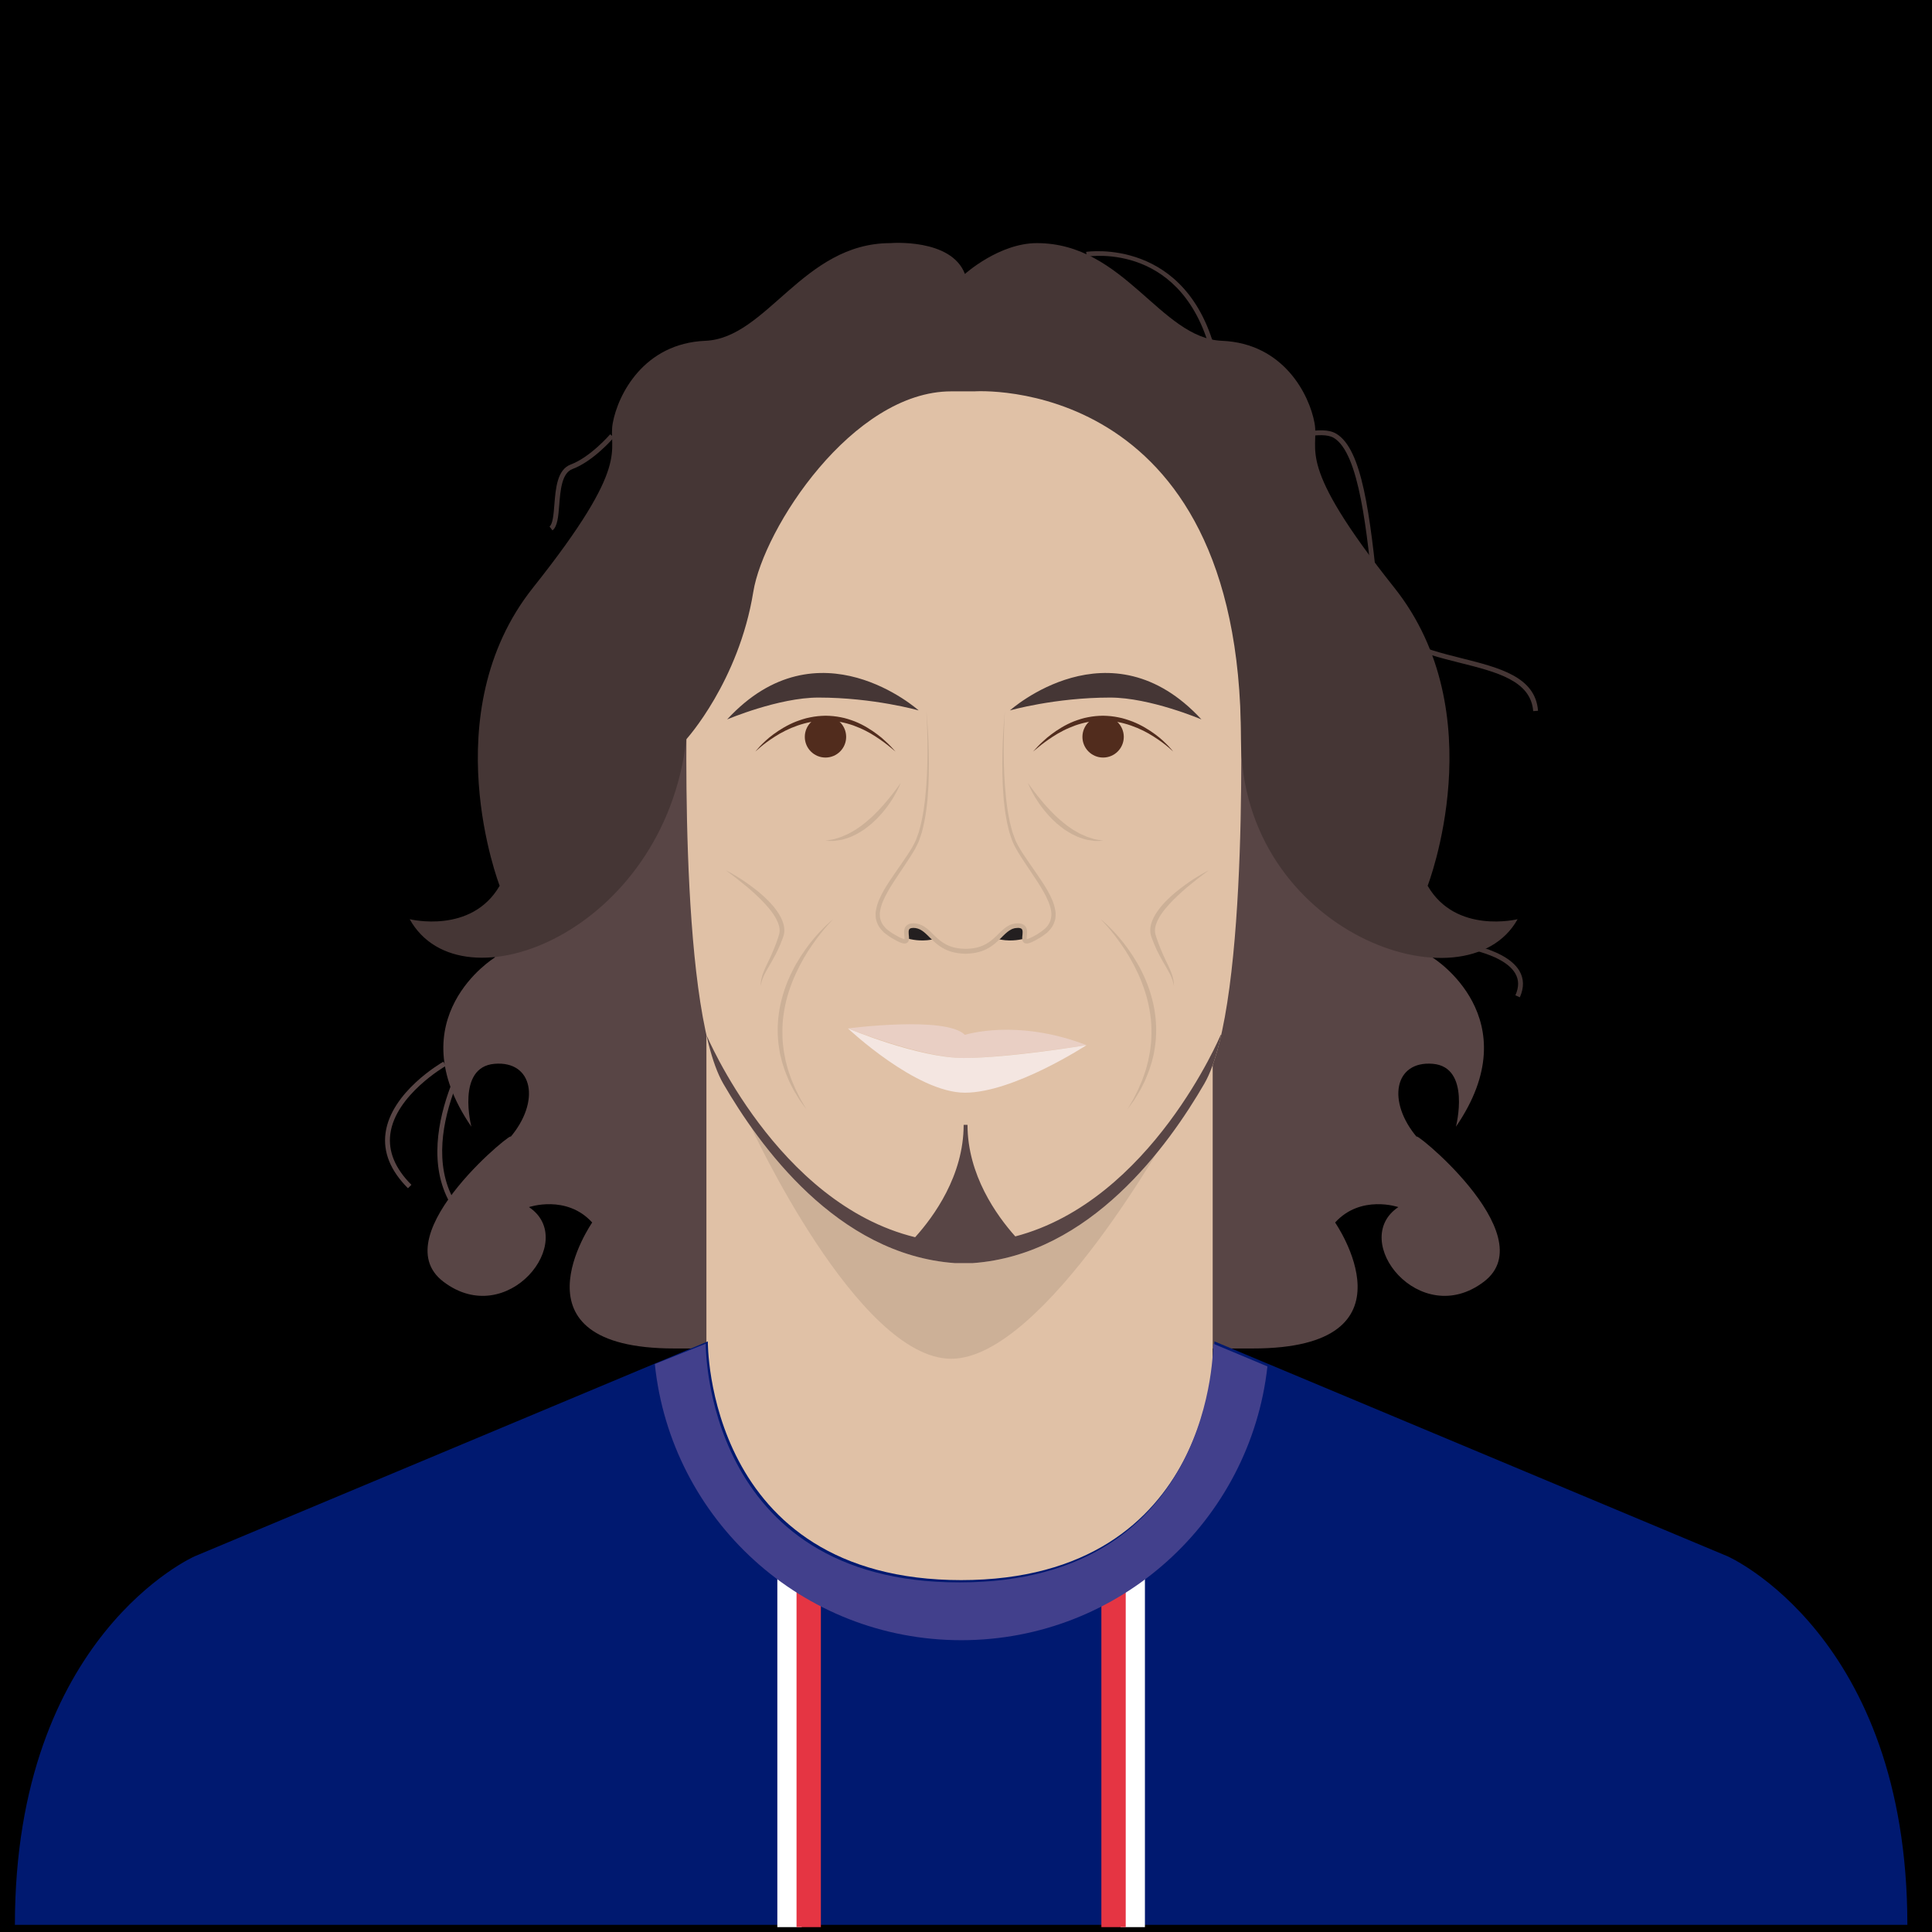 <?xml version="1.0" encoding="utf-8"?>
<!-- Generator: Adobe Illustrator 16.0.0, SVG Export Plug-In . SVG Version: 6.00 Build 0)  -->
<!DOCTYPE svg PUBLIC "-//W3C//DTD SVG 1.1//EN" "http://www.w3.org/Graphics/SVG/1.1/DTD/svg11.dtd">
<svg version="1.1" id="Layer_1" xmlns="http://www.w3.org/2000/svg" xmlns:xlink="http://www.w3.org/1999/xlink" x="0px" y="0px"
	 width="396.85px" height="396.851px" viewBox="0 0 396.85 396.851" enable-background="new 0 0 396.85 396.851"
	 xml:space="preserve">
	<defs>
	    <clipPath id="circle-clip">
	        <circle stroke="#000000" stroke-miterlimit="10" cx="200" cy="200" r="175" />
	    </clipPath>
	</defs>
<g>
	<rect width="400" height="400" class="player-bg"/>	<g>
		<path fill="#584545" d="M294.308,196.723c0,0,20.064,12.398,4.752,34.716c0,0,3.168-12.258-4.752-12.923
			s-9.504,7.783-3.168,15.176c-2.502-2.908,26.395,19.871,13.68,29.569c-13.152,10.032-27.836-8.448-17.59-15.312
			c0,0-7.707-2.641-12.986,3.168c0,0,17.952,25.873-16.897,25.873h-16.369l-4.224-68.644l10.032-58.611l22.519,4.62L294.308,196.723
			z"/>
	</g>
	<g>
		<path fill="#584545" d="M138.539,276.989c-34.85,0-16.896-25.873-16.896-25.873c-5.28-5.809-12.987-3.168-12.987-3.168
			c10.246,6.864-4.438,25.345-17.591,15.312c-12.715-9.698,16.184-32.478,13.682-29.569c6.336-7.393,4.752-15.841-3.169-15.176
			s-4.752,12.923-4.752,12.923c-15.313-22.317,4.752-34.716,4.752-34.716l14.785-25.999l24.617-35.546l8.384,9.541l2.377,62.703
			l-2.377,47.919v21.648H138.539z"/>
	</g>
	<g>
		<rect x="145.104" y="209.564" fill="#E0C1A6" width="103.993" height="131.87"/>
	</g>
	<g>
		<path fill="#001970" d="M197.336,324.572c52.612,0,52.118-49.037,52.118-49.037l105.407,44.142c0,0,36.928,16.228,36.928,75.697
			H3.061c0-59.47,36.928-75.697,36.928-75.697l105.406-44.142c0,0-0.494,49.037,52.119,49.037"/>
	</g>
	<g>
		<path fill="#CCB097" d="M154.238,231.438c0,0,21.956,47.663,41.146,47.663s45.592-48.051,45.592-48.051L154.238,231.438z"/>
	</g>
	<g>
		<g>
			<g>
				<rect x="159.672" y="324.286" fill="#FFFFFF" width="5" height="71.564"/>
			</g>
		</g>
		<g>
			<g>
				<rect x="163.615" y="324.286" fill="#E53543" width="5" height="71.564"/>
			</g>
		</g>
		<g>
			<g>
				<rect x="230.178" y="321.445" fill="#FFFFFF" width="5" height="74.405"/>
			</g>
		</g>
		<g>
			<g>
				<rect x="226.233" y="324.286" fill="#E53543" width="5" height="71.564"/>
			</g>
		</g>
	</g>
	<g>
		<path fill="#42408C" d="M249.203,276.006c0,0,0.494,49.037-52.119,49.037c-52.615,0-52.121-49.037-52.121-49.037l-10.455,4.176
			c3.281,31.87,30.21,56.729,62.948,56.729c32.568,0,59.38-24.606,62.886-56.24L249.203,276.006z"/>
	</g>
	<g>
		<path fill="#E0C1A6" d="M254.771,140.23c0,0,2.111,66.003-7.393,82.372c-7.336,12.635-23.35,35.125-47.566,36.852h-3.673
			c-24.217-1.727-40.23-24.217-47.566-36.852c-9.505-16.369-7.393-82.372-7.393-82.372l10.561-41.192l47.423-25.867l41.813,16.356
			l16.369,29.582L254.771,140.23"/>
	</g>
	<g>
		<path fill="#453635" d="M254.905,151.847c0,39.863,46.267,55.971,56.827,36.962c0,0-12.673,3.168-18.481-6.864
			c0,0,13.729-35.378-6.863-61.251c-20.594-25.874-15.313-27.985-16.369-33.794c-1.057-5.809-6.336-16.369-19.01-16.896
			c-12.672-0.528-20.064-20.065-38.018-20.065c-7.781,0-14.785,6.336-14.785,6.336c-2.821-7.399-15.312-6.336-15.312-6.336
			c-17.953,0-25.345,19.537-38.019,20.065c-12.672,0.527-17.952,11.088-19.008,16.896c-1.057,5.809,4.224,7.92-16.369,33.794
			c-20.594,25.873-6.865,61.251-6.865,61.251c-5.808,10.032-18.48,6.864-18.48,6.864c10.561,19.009,52.275,2.641,56.827-36.962
			c0,0,10.767-11.857,13.753-30.273c2.111-13.024,20.406-41.186,40.652-41.186h4.758C200.143,80.388,254.905,76.515,254.905,151.847
			z"/>
	</g>
	<g>
		<path fill="#453635" d="M113.48,108.947l-0.604-0.797c0.68-0.514,0.841-2.532,0.996-4.484c0.271-3.38,0.577-7.211,3.369-8.258
			c4.057-1.521,8.053-6.159,8.093-6.206l0.76,0.65c-0.169,0.198-4.205,4.881-8.501,6.491c-2.197,0.824-2.477,4.319-2.723,7.402
			C114.682,106.116,114.518,108.163,113.48,108.947z"/>
	</g>
	<g>
		<path fill="#584545" d="M83.799,244.077c-3.586-3.587-5.137-7.397-4.607-11.325c1.141-8.469,11.441-14.422,11.879-14.671
			l0.494,0.869c-0.103,0.059-10.31,5.961-11.383,13.938c-0.484,3.603,0.971,7.129,4.324,10.482L83.799,244.077z"/>
	</g>
	<g>
		<path fill="#584545" d="M94.327,249.851c-11.866-14.37,3.513-37.331,3.669-37.562l0.826,0.562
			c-0.152,0.225-15.111,22.571-3.724,36.362L94.327,249.851z"/>
	</g>
	<g>
		<path fill="#453635" d="M314.931,146.076c-0.482-6.269-7.525-8.038-14.982-9.91c-8.306-2.086-16.894-4.242-17.739-12.787
			c-1.405-14.19-2.998-30.275-8.224-33.423c-1.332-0.802-3.372-0.584-5.736-0.334c-6.338,0.676-15.021,1.597-19.311-16.335
			c-5.628-23.538-24.862-20.694-25.68-20.564l-0.162-0.986c0.211-0.031,20.966-3.141,26.814,21.318
			c4.084,17.076,11.93,16.242,18.232,15.573c2.542-0.271,4.738-0.505,6.357,0.471c5.25,3.163,6.919,16.163,8.703,34.183
			c0.776,7.844,9.018,9.913,16.987,11.915c7.815,1.963,15.198,3.816,15.735,10.804L314.931,146.076z"/>
	</g>
	<g>
		<path fill="#453635" d="M312.189,204.853l-0.914-0.406c0.761-1.712,0.745-3.194-0.05-4.533
			c-2.865-4.825-14.727-5.844-14.847-5.854l0.081-0.996c0.509,0.041,12.496,1.07,15.625,6.339
			C313.044,201.018,313.079,202.851,312.189,204.853z"/>
	</g>
	<g>
		<path fill="#453635" d="M188.702,145.927c0,0-20.593-18.481-39.339,1.848c0,0,10.561-4.488,18.746-4.488
			C179.461,143.286,188.702,145.927,188.702,145.927z"/>
	</g>
	<g>
		<path fill="#512C1D" d="M155.172,154.375c0,0,0.303-0.417,0.92-1.073c0.629-0.643,1.537-1.57,2.798-2.482
			c1.251-0.918,2.81-1.889,4.638-2.612c0.92-0.338,1.884-0.679,2.906-0.86c1.014-0.211,2.068-0.32,3.123-0.326
			c1.056-0.007,2.11,0.107,3.128,0.306c1.021,0.187,1.99,0.515,2.909,0.86c0.912,0.369,1.759,0.797,2.526,1.259
			c0.765,0.462,1.472,0.928,2.085,1.402c0.621,0.468,1.172,0.916,1.621,1.358c0.463,0.427,0.864,0.796,1.166,1.132
			c0.609,0.66,0.957,1.037,0.957,1.037s-0.396-0.325-1.09-0.894c-0.68-0.578-1.708-1.34-2.977-2.173
			c-0.629-0.423-1.346-0.828-2.113-1.224c-0.771-0.396-1.611-0.741-2.486-1.074c-0.885-0.306-1.816-0.561-2.778-0.736
			c-0.961-0.176-1.952-0.27-2.944-0.255c-3.994-0.017-7.818,1.627-10.354,3.263c-1.281,0.815-2.303,1.581-2.982,2.16
			C155.54,154.016,155.172,154.375,155.172,154.375z"/>
	</g>
	<g>
		<circle fill="#512C1D" cx="169.561" cy="151.361" r="4.247"/>
	</g>
	<g>
		<path fill="#CCB097" d="M185.007,160.823c0,0-0.105,0.304-0.345,0.812c-0.24,0.508-0.592,1.23-1.086,2.062
			c-0.502,0.822-1.122,1.771-1.891,2.708c-0.377,0.476-0.783,0.955-1.23,1.412c-0.424,0.478-0.924,0.898-1.393,1.35
			c-0.492,0.425-1.021,0.812-1.529,1.202c-0.545,0.345-1.07,0.7-1.617,0.98c-0.559,0.258-1.074,0.556-1.616,0.719
			c-0.539,0.168-1.034,0.363-1.518,0.449c-0.483,0.085-0.929,0.147-1.318,0.2c-0.392,0.044-0.741,0.007-1.022,0.015
			c-0.564-0.01-0.881-0.029-0.881-0.029s0.319-0.069,0.866-0.165c0.272-0.056,0.606-0.078,0.976-0.188
			c0.365-0.121,0.775-0.256,1.223-0.385c0.443-0.141,0.893-0.391,1.385-0.585c0.494-0.198,0.957-0.537,1.472-0.798
			c0.505-0.285,0.972-0.673,1.487-0.997c0.477-0.383,0.972-0.76,1.438-1.172c0.455-0.425,0.941-0.816,1.359-1.271
			c0.434-0.437,0.866-0.861,1.252-1.308c0.799-0.864,1.488-1.726,2.088-2.462c0.576-0.753,1.077-1.375,1.391-1.836
			C184.82,161.083,185.007,160.823,185.007,160.823z"/>
	</g>
	<g>
		<path fill="#453635" d="M207.446,145.927c0,0,20.594-18.481,39.339,1.848c0,0-10.561-4.488-18.745-4.488
			C216.688,143.286,207.446,145.927,207.446,145.927z"/>
	</g>
	<g>
		<path fill="#512C1D" d="M240.977,154.375c0,0-0.368-0.359-1.053-0.933c-0.68-0.579-1.701-1.345-2.981-2.16
			c-2.535-1.636-6.359-3.279-10.354-3.263c-0.991-0.015-1.983,0.079-2.944,0.255s-1.893,0.431-2.778,0.736
			c-0.875,0.333-1.716,0.679-2.485,1.074c-0.768,0.396-1.484,0.801-2.114,1.224c-1.269,0.833-2.296,1.595-2.977,2.173
			c-0.693,0.568-1.09,0.894-1.09,0.894s0.349-0.377,0.958-1.037c0.301-0.336,0.703-0.705,1.166-1.132
			c0.448-0.442,0.999-0.891,1.62-1.358c0.614-0.475,1.32-0.94,2.085-1.402c0.768-0.462,1.615-0.89,2.526-1.259
			c0.919-0.346,1.888-0.674,2.909-0.86c1.018-0.198,2.072-0.312,3.129-0.306c1.055,0.006,2.108,0.115,3.123,0.326
			c1.021,0.182,1.986,0.522,2.906,0.86c1.828,0.724,3.387,1.694,4.637,2.612c1.261,0.912,2.17,1.84,2.798,2.482
			C240.675,153.958,240.977,154.375,240.977,154.375z"/>
	</g>
	<g>
		<circle fill="#512C1D" cx="226.588" cy="151.361" r="4.247"/>
	</g>
	<g>
		<path fill="#CCB097" d="M211.142,160.823c0,0,0.187,0.26,0.512,0.715c0.312,0.461,0.814,1.083,1.391,1.836
			c0.6,0.736,1.288,1.598,2.088,2.462c0.385,0.446,0.818,0.871,1.252,1.308c0.417,0.455,0.903,0.847,1.359,1.271
			c0.465,0.412,0.96,0.789,1.438,1.172c0.515,0.324,0.982,0.712,1.486,0.997c0.516,0.261,0.979,0.6,1.472,0.798
			c0.493,0.194,0.941,0.444,1.386,0.585c0.447,0.129,0.856,0.264,1.223,0.385c0.368,0.109,0.703,0.132,0.975,0.188
			c0.547,0.096,0.866,0.165,0.866,0.165s-0.316,0.02-0.881,0.029c-0.28-0.008-0.63,0.029-1.022-0.015
			c-0.39-0.053-0.834-0.115-1.318-0.2c-0.482-0.086-0.979-0.281-1.518-0.449c-0.541-0.163-1.057-0.461-1.615-0.719
			c-0.547-0.28-1.072-0.636-1.617-0.98c-0.508-0.391-1.037-0.777-1.53-1.202c-0.469-0.451-0.968-0.872-1.393-1.35
			c-0.446-0.457-0.854-0.937-1.229-1.412c-0.77-0.938-1.389-1.886-1.891-2.708c-0.494-0.832-0.847-1.555-1.087-2.062
			C211.247,161.127,211.142,160.823,211.142,160.823z"/>
	</g>
	<g>
		<path fill="#E9CFC4" d="M174.182,211.25c0,0,20.064-2.64,24.024,1.32c0,0,10.605-3.433,24.972,2.112c0,0-16.787,2.64-25.235,2.64
			S174.182,211.25,174.182,211.25z"/>
	</g>
	<g>
		<path fill="#F4E6E1" d="M174.182,211.25c0,0,13.992,13.2,24.024,13.2c10.033,0,24.972-9.768,24.972-9.768
			s-15.954,2.64-25.235,2.64S174.182,211.25,174.182,211.25z"/>
	</g>
	<g>
		<path fill="#CCB097" d="M171.146,188.809c0,0-0.483,0.479-1.266,1.368c-0.786,0.886-1.847,2.205-3.004,3.861
			c-1.165,1.65-2.366,3.684-3.412,5.965c-0.535,1.135-0.991,2.349-1.403,3.595c-0.408,1.248-0.73,2.544-0.957,3.855
			c-0.128,0.653-0.189,1.316-0.283,1.972c-0.033,0.662-0.114,1.319-0.109,1.974c-0.01,1.308,0.021,2.601,0.205,3.837
			c0.072,0.621,0.168,1.228,0.298,1.816c0.112,0.592,0.224,1.172,0.392,1.723c0.271,1.119,0.666,2.136,1,3.087
			c0.426,0.912,0.727,1.794,1.121,2.517c0.379,0.729,0.669,1.391,0.989,1.889c0.593,1.028,0.932,1.616,0.932,1.616
			s-0.399-0.55-1.097-1.514c-0.364-0.475-0.708-1.111-1.152-1.815c-0.461-0.695-0.841-1.559-1.311-2.472
			c-0.389-0.95-0.846-1.97-1.183-3.104c-0.202-0.557-0.347-1.146-0.493-1.751c-0.171-0.599-0.271-1.228-0.368-1.867
			c-0.214-1.274-0.31-2.616-0.299-3.976c-0.01-0.682,0.067-1.364,0.097-2.053c0.091-0.682,0.148-1.372,0.277-2.051
			c0.247-1.359,0.592-2.699,1.025-3.984c0.43-1.287,0.953-2.518,1.526-3.671c0.55-1.166,1.208-2.226,1.832-3.223
			c0.651-0.98,1.284-1.895,1.923-2.697c1.248-1.628,2.467-2.829,3.314-3.663C170.604,189.221,171.146,188.809,171.146,188.809z"/>
	</g>
	<g>
		<path fill="#CCB097" d="M226.087,188.809c0,0,0.541,0.412,1.404,1.233c0.848,0.834,2.067,2.035,3.315,3.663
			c0.638,0.803,1.271,1.717,1.923,2.697c0.624,0.997,1.281,2.057,1.832,3.223c0.572,1.153,1.097,2.384,1.525,3.671
			c0.434,1.285,0.778,2.625,1.025,3.984c0.129,0.679,0.188,1.369,0.277,2.051c0.03,0.688,0.107,1.371,0.098,2.053
			c0.01,1.359-0.086,2.701-0.299,3.977c-0.098,0.64-0.197,1.268-0.369,1.866c-0.146,0.604-0.291,1.194-0.493,1.751
			c-0.337,1.135-0.794,2.154-1.183,3.104c-0.47,0.913-0.849,1.776-1.311,2.472c-0.444,0.704-0.788,1.342-1.152,1.815
			c-0.697,0.964-1.097,1.514-1.097,1.514s0.339-0.588,0.932-1.616c0.32-0.498,0.61-1.16,0.989-1.889
			c0.395-0.723,0.695-1.604,1.121-2.517c0.334-0.951,0.729-1.968,1-3.087c0.169-0.551,0.279-1.131,0.393-1.723
			c0.129-0.588,0.225-1.195,0.297-1.816c0.184-1.236,0.216-2.529,0.206-3.837c0.004-0.654-0.077-1.312-0.11-1.973
			c-0.094-0.656-0.155-1.319-0.283-1.973c-0.227-1.312-0.548-2.607-0.957-3.855c-0.411-1.246-0.867-2.46-1.402-3.595
			c-1.046-2.281-2.247-4.314-3.413-5.965c-1.156-1.656-2.218-2.976-3.003-3.861C226.569,189.287,226.087,188.809,226.087,188.809z"
			/>
	</g>
	<g>
		<defs>
			<path id="SVGID_31_" d="M254.771,140.23c0,0,2.111,66.003-7.393,82.372c-7.336,12.635-23.35,35.125-47.566,36.852h-3.673
				c-24.217-1.727-40.23-24.217-47.566-36.852c-9.505-16.369-7.393-82.372-7.393-82.372l10.561-41.192l47.423-25.867l41.813,16.356
				l16.369,29.582L254.771,140.23"/>
		</defs>
		<clipPath id="SVGID_2_">
			<use xlink:href="#SVGID_31_"  overflow="visible"/>
		</clipPath>
		<g clip-path="url(#SVGID_2_)">
			<path fill="#584545" d="M250.745,212.57c0,0-14.272,34.089-42.195,41.398c-3.828-4.281-9.814-12.619-9.814-22.918h-0.793
				c0,10.433-6.146,18.858-9.964,23.087c-28.372-6.928-42.877-41.567-42.877-41.567l-4.122,3.345l4.122,15.523l12.447,30.591
				l40.394,6.688l28.602-2.111l30.802-52.1L250.745,212.57z"/>
		</g>
	</g>
	<g>
		<path fill="#231F20" d="M185.007,192.241c0,0,3.959,2.111,8.976,0l-4.488-3.433h-4.487V192.241z"/>
	</g>
	<g>
		<path fill="#231F20" d="M211.935,192.241c0,0-3.959,2.111-8.975,0l4.487-3.433h4.487V192.241z"/>
	</g>
	<g>
		<path fill="#E0C1A6" d="M206.411,146.038c0,0-1.848,20.857,2.641,28.25s11.088,13.729,4.752,17.688s-1.056-1.848-4.752-1.848
			s-3.954,5.28-10.822,5.28h0.238c-6.868,0-7.126-5.28-10.821-5.28c-3.697,0,1.584,5.808-4.753,1.848s0.265-10.296,4.753-17.688
			s2.64-28.25,2.64-28.25"/>
	</g>
	<g>
		<path fill="#CCB097" d="M206.411,146.038c-0.176,2.893-0.244,5.789-0.238,8.683c0.01,1.447,0.041,2.894,0.109,4.338
			c0.072,1.443,0.16,2.888,0.318,4.321c0.063,0.72,0.145,1.436,0.252,2.148c0.091,0.715,0.194,1.428,0.342,2.132
			c0.127,0.708,0.264,1.413,0.462,2.102l0.271,1.04l0.357,1.006c0.439,1.363,1.193,2.539,1.99,3.767
			c0.795,1.196,1.623,2.383,2.449,3.574c0.818,1.2,1.654,2.392,2.387,3.67c0.721,1.276,1.399,2.629,1.648,4.16l0.082,0.576
			c0.004,0.196-0.012,0.396-0.02,0.593c-0.018,0.197-0.001,0.397-0.05,0.592l-0.161,0.58c-0.229,0.769-0.708,1.441-1.258,1.987
			c-0.246,0.315-0.592,0.489-0.888,0.734c-0.307,0.242-0.624,0.445-0.929,0.625c-0.643,0.378-1.26,0.756-2.028,1.028
			c-0.202,0.061-0.403,0.13-0.71,0.112c-0.139-0.009-0.352-0.053-0.512-0.203c-0.168-0.143-0.234-0.327-0.271-0.468
			c-0.096-0.544,0.004-0.872,0.021-1.23c0.029-0.338,0.037-0.669-0.045-0.881c-0.072-0.212-0.201-0.303-0.461-0.38
			c-0.133-0.027-0.277-0.045-0.434-0.046c-0.078-0.002-0.332,0.027-0.49,0.041c-0.201,0.003-0.305,0.07-0.449,0.104
			c-0.137,0.027-0.278,0.094-0.421,0.169c-0.57,0.277-1.084,0.733-1.591,1.229c-0.996,1.011-2.094,2.117-3.486,2.803
			c-1.377,0.712-2.934,0.945-4.43,0.964v-0.998l0.238-0.001v1c-1.496-0.018-3.053-0.252-4.43-0.965
			c-1.393-0.685-2.49-1.791-3.487-2.803c-0.506-0.495-1.02-0.951-1.59-1.228c-0.571-0.269-1.201-0.386-1.794-0.269
			c-0.259,0.077-0.388,0.168-0.46,0.379c-0.081,0.213-0.074,0.543-0.045,0.881c0.018,0.358,0.117,0.688,0.022,1.231
			c-0.038,0.141-0.104,0.326-0.274,0.468c-0.159,0.15-0.371,0.195-0.511,0.203c-0.307,0.018-0.508-0.053-0.71-0.112
			c-0.769-0.272-1.389-0.651-2.026-1.027l-0.469-0.288c-0.213-0.146-0.31-0.227-0.47-0.344c-0.287-0.238-0.59-0.379-0.861-0.71
			c-0.576-0.568-1.047-1.239-1.277-2.007l-0.161-0.58c-0.049-0.194-0.032-0.395-0.05-0.592c-0.007-0.197-0.023-0.396-0.02-0.593
			l0.082-0.576c0.249-1.532,0.93-2.884,1.648-4.161c0.732-1.279,1.568-2.469,2.386-3.67c0.828-1.191,1.654-2.377,2.453-3.578
			c0.372-0.604,0.823-1.211,1.118-1.819l0.494-0.968c0.17-0.321,0.25-0.658,0.381-0.986l0.352-0.995l0.271-1.039
			c0.198-0.688,0.334-1.394,0.461-2.103c0.148-0.703,0.251-1.416,0.342-2.131c0.107-0.713,0.189-1.429,0.252-2.148
			c0.158-1.435,0.246-2.878,0.318-4.321c0.068-1.444,0.1-2.891,0.109-4.338c0.006-2.894-0.061-5.79-0.237-8.683
			c0.284,2.884,0.442,5.781,0.503,8.681c0.027,1.45,0.033,2.901,0.002,4.353c-0.035,1.451-0.086,2.903-0.207,4.353
			c-0.044,0.726-0.121,1.449-0.217,2.172c-0.08,0.724-0.174,1.446-0.312,2.163c-0.118,0.721-0.245,1.439-0.437,2.147l-0.26,1.067
			c-0.109,0.354-0.238,0.706-0.357,1.06c-0.131,0.346-0.223,0.721-0.387,1.043l-0.479,0.976c-0.333,0.699-0.749,1.264-1.125,1.898
			c-0.787,1.225-1.599,2.429-2.404,3.629c-0.794,1.207-1.605,2.403-2.295,3.652c-0.684,1.241-1.315,2.535-1.52,3.873l-0.072,0.5
			c0,0.164,0.018,0.328,0.023,0.492c0.016,0.161-0.004,0.331,0.039,0.487l0.136,0.465c0.185,0.619,0.582,1.163,1.028,1.609
			c0.176,0.251,0.543,0.442,0.812,0.664l0.408,0.298l0.457,0.277c0.609,0.358,1.243,0.726,1.846,0.933
			c0.141,0.046,0.297,0.078,0.353,0.068c0.058-0.038-0.079,0.089-0.028,0.022c0.039-0.173-0.015-0.572-0.05-0.932
			c-0.026-0.379-0.072-0.793,0.087-1.271c0.137-0.498,0.67-0.891,1.109-0.977c0.83-0.181,1.704-0.021,2.43,0.322
			c0.736,0.356,1.318,0.886,1.848,1.396c1.033,1.039,2.025,2.013,3.256,2.61c1.211,0.622,2.604,0.827,3.993,0.84v1l-0.238-0.001
			v-0.998c1.39-0.012,2.781-0.218,3.994-0.84c1.23-0.597,2.223-1.571,3.256-2.61c0.529-0.51,1.11-1.039,1.848-1.395
			c0.328-0.186,0.84-0.313,1.193-0.358c0.203-0.014,0.309-0.037,0.592-0.042c0.207,0.003,0.422,0.027,0.644,0.076
			c0.438,0.087,0.972,0.479,1.108,0.977c0.16,0.478,0.114,0.893,0.088,1.271c-0.035,0.36-0.089,0.759-0.051,0.933
			c0.052,0.066-0.085-0.06-0.027-0.021c0.057,0.01,0.212-0.022,0.354-0.068c1.207-0.472,2.537-1.283,3.502-2.153
			c0.992-0.916,1.403-2.239,1.176-3.573c-0.203-1.338-0.838-2.632-1.52-3.875c-0.688-1.248-1.5-2.444-2.294-3.65
			c-0.806-1.201-1.617-2.404-2.407-3.634c-0.758-1.204-1.563-2.514-1.992-3.925c-0.117-0.35-0.244-0.695-0.352-1.047l-0.262-1.067
			c-0.191-0.708-0.318-1.428-0.436-2.147c-0.139-0.717-0.232-1.439-0.312-2.163c-0.095-0.723-0.173-1.446-0.215-2.172
			c-0.123-1.449-0.174-2.901-0.208-4.353c-0.032-1.451-0.026-2.902,0.001-4.353C205.97,151.819,206.128,148.922,206.411,146.038z"/>
	</g>
	<g>
		<path fill="#CCB097" d="M149.097,178.776c0,0,0.421,0.201,1.132,0.603c0.702,0.413,1.723,0.984,2.871,1.788
			c1.148,0.803,2.48,1.766,3.785,2.959c1.294,1.197,2.614,2.595,3.526,4.342c0.429,0.875,0.767,1.869,0.685,2.912
			c-0.007,0.501-0.205,1.062-0.361,1.445c-0.164,0.417-0.324,0.83-0.482,1.235c-0.344,0.807-0.715,1.601-1.104,2.302
			c-0.38,0.713-0.759,1.367-1.111,1.971c-0.335,0.605-0.675,1.145-0.919,1.645c-0.282,0.489-0.417,0.954-0.573,1.328
			c-0.123,0.381-0.178,0.695-0.236,0.905c-0.053,0.213-0.08,0.326-0.08,0.326s0.009-0.116,0.025-0.333
			c0.028-0.215,0.019-0.545,0.104-0.947c0.109-0.395,0.193-0.898,0.419-1.427c0.187-0.548,0.46-1.13,0.765-1.763
			c0.306-0.625,0.634-1.303,0.953-2.025c0.332-0.723,0.611-1.485,0.932-2.286c0.259-0.827,0.669-1.692,0.707-2.436
			c0.059-0.794-0.223-1.631-0.615-2.405c-0.793-1.569-2.042-2.938-3.24-4.154c-1.223-1.203-2.43-2.28-3.514-3.145
			c-1.081-0.867-1.985-1.596-2.642-2.075C149.47,179.055,149.097,178.776,149.097,178.776z"/>
	</g>
	<g>
		<path fill="#CCB097" d="M248.282,178.776c0,0-0.373,0.278-1.025,0.765c-0.656,0.479-1.561,1.208-2.643,2.075
			c-1.083,0.864-2.289,1.941-3.514,3.145c-1.197,1.217-2.447,2.585-3.239,4.154c-0.392,0.774-0.673,1.61-0.614,2.405
			c0.037,0.743,0.447,1.608,0.707,2.436c0.32,0.801,0.6,1.562,0.932,2.286c0.318,0.723,0.646,1.4,0.953,2.025
			c0.304,0.633,0.577,1.215,0.764,1.763c0.225,0.528,0.311,1.032,0.42,1.427c0.084,0.402,0.074,0.732,0.102,0.947
			c0.018,0.217,0.027,0.333,0.027,0.333s-0.028-0.113-0.08-0.326c-0.059-0.21-0.114-0.524-0.238-0.905
			c-0.154-0.374-0.289-0.839-0.572-1.328c-0.244-0.5-0.584-1.039-0.918-1.645c-0.354-0.604-0.732-1.258-1.112-1.971
			c-0.388-0.701-0.76-1.495-1.103-2.302c-0.158-0.405-0.319-0.818-0.482-1.235c-0.156-0.383-0.355-0.944-0.362-1.445
			c-0.082-1.043,0.255-2.037,0.685-2.912c0.912-1.747,2.232-3.145,3.527-4.342c1.305-1.193,2.637-2.156,3.783-2.959
			c1.149-0.804,2.17-1.375,2.873-1.788C247.86,178.978,248.282,178.776,248.282,178.776z"/>
	</g>
</g>
</svg>
